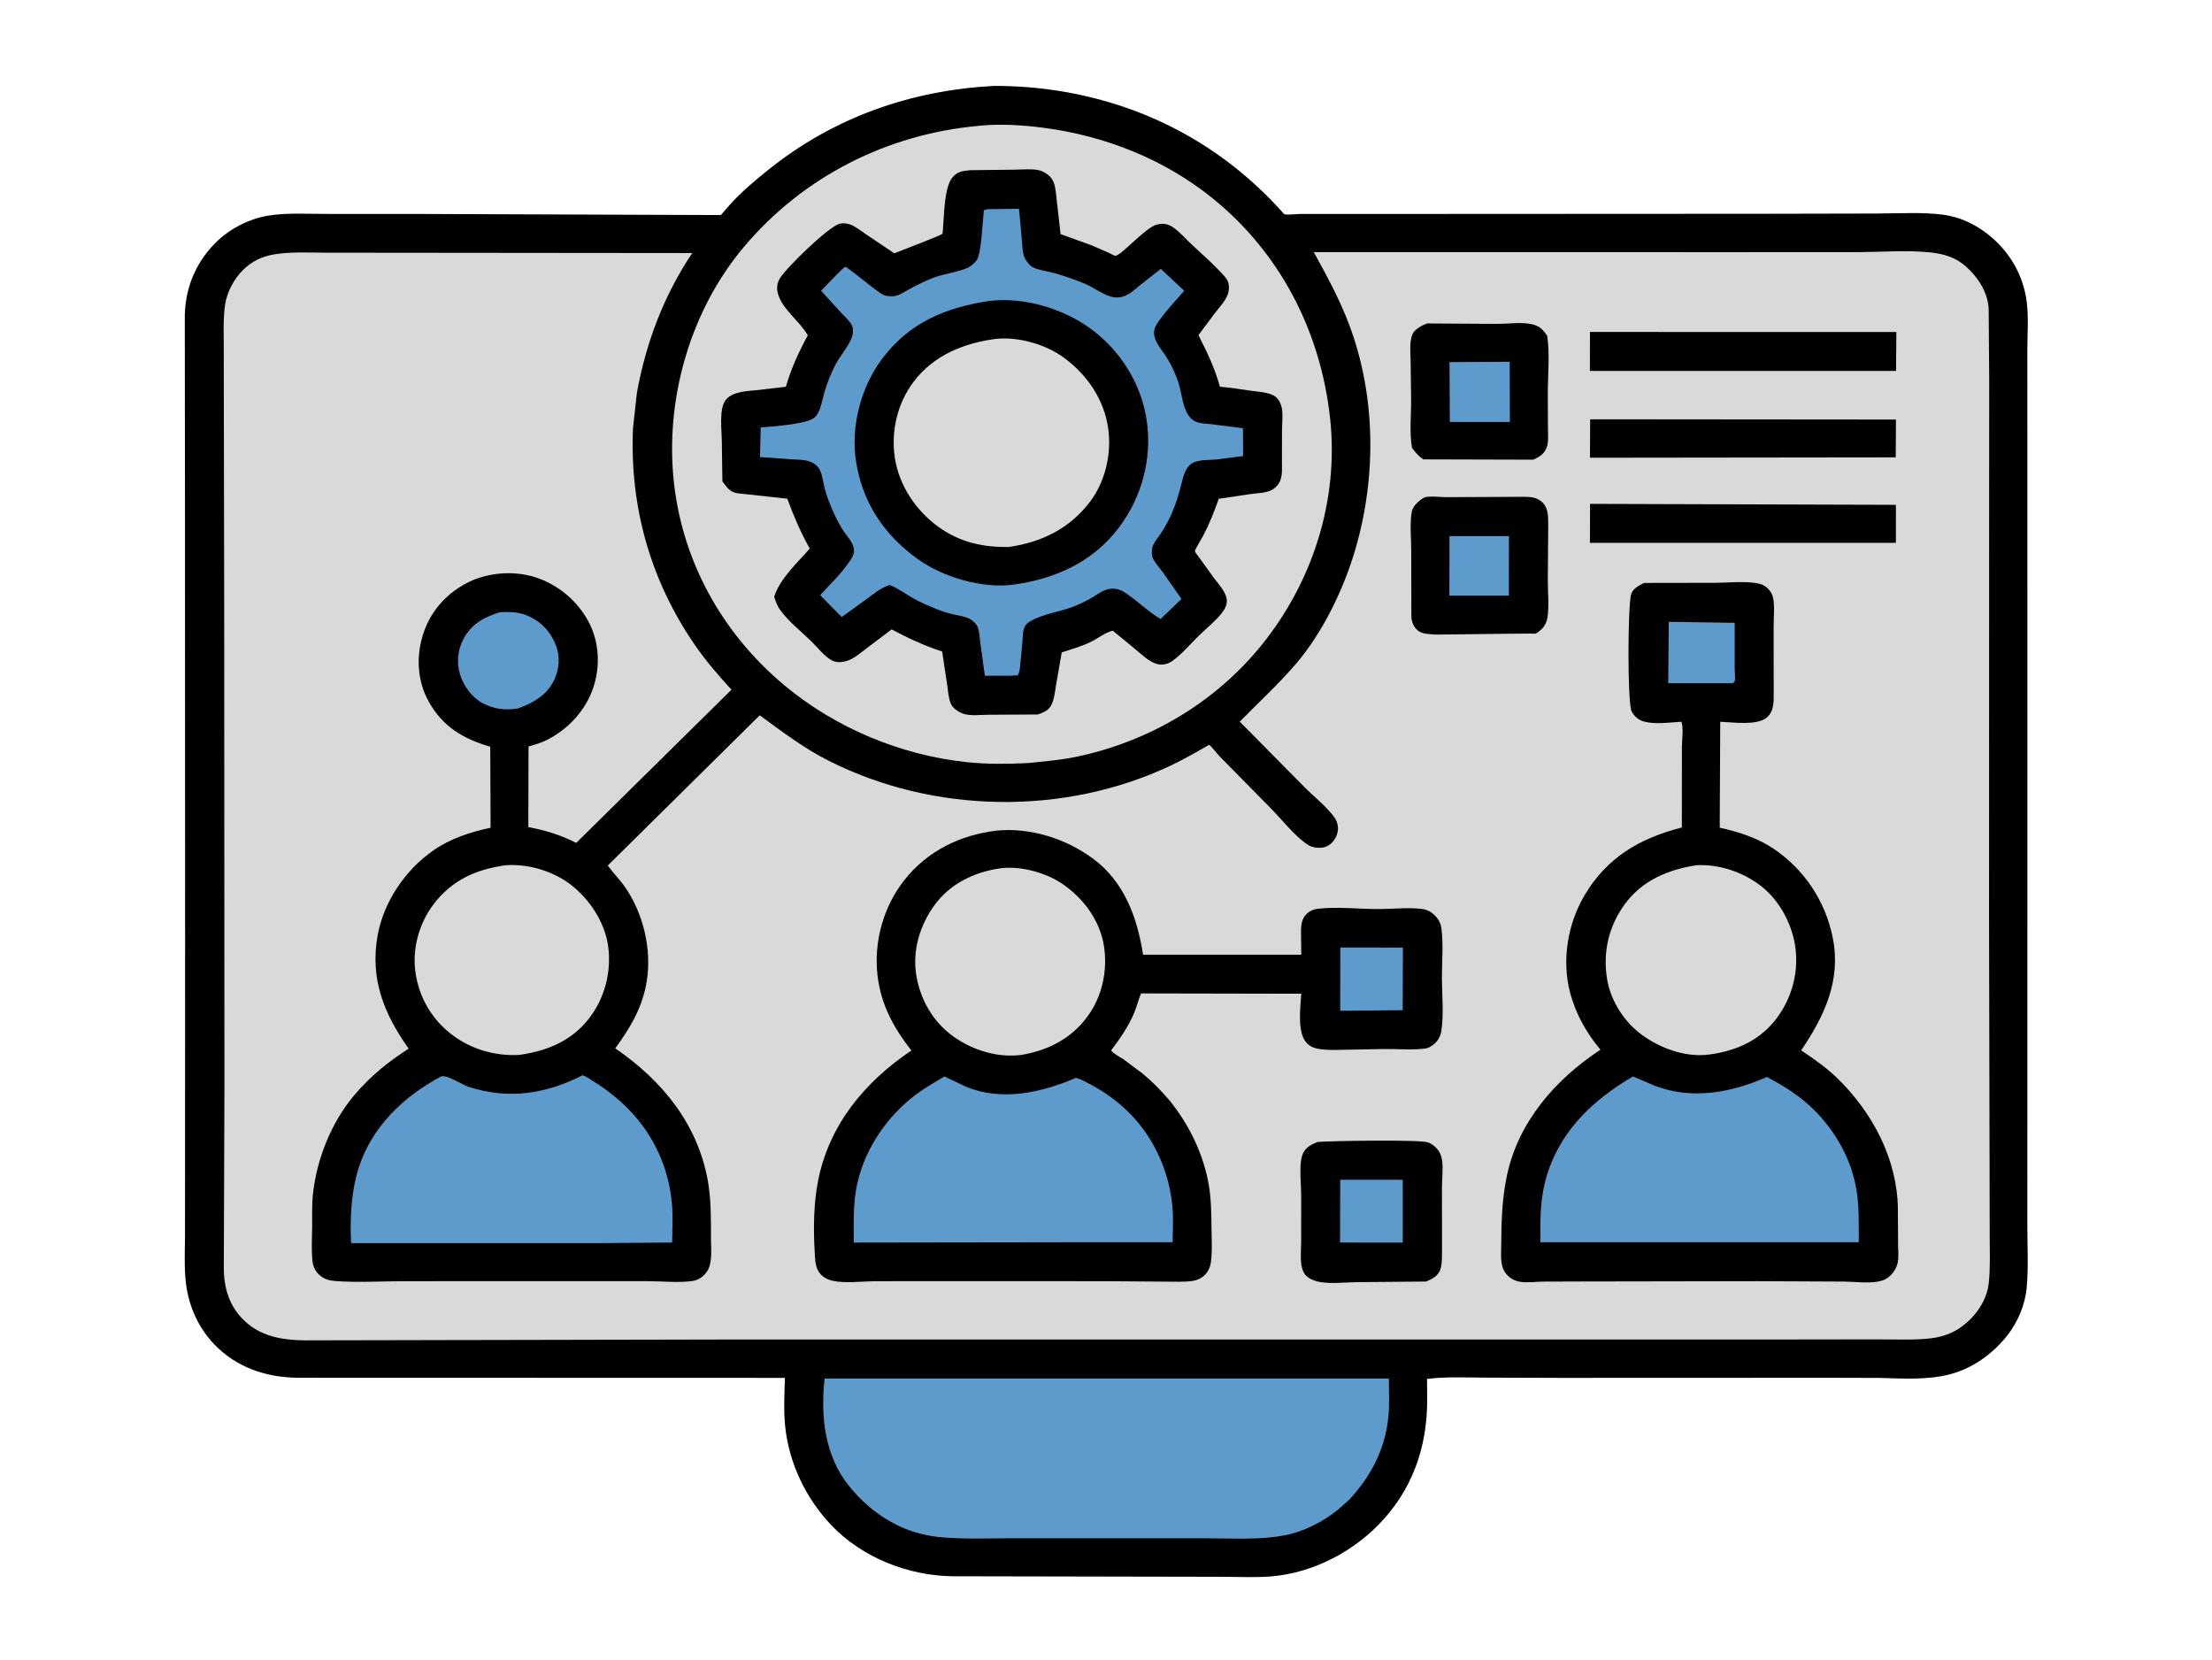 <?xml version="1.0" encoding="utf-8" ?>
<svg xmlns="http://www.w3.org/2000/svg" xmlns:xlink="http://www.w3.org/1999/xlink" width="858" height="644">
	<path transform="scale(0.629 0.629)" d="M612.87 52.971C668.654 52.87 722.348 70.625 765.452 106.395C771.698 111.578 777.745 117.147 783.449 122.921L789.836 129.685C790.241 130.125 791.572 131.876 792.021 132.07C793.474 132.7 799.967 131.924 801.938 131.923L847.687 131.937L1090.07 131.817L1157.95 131.666C1171.17 131.623 1185.28 130.693 1198.36 132.412C1208.21 133.707 1217.3 137.893 1225.16 143.908C1239.03 154.517 1247.92 169.581 1249.91 186.952C1250.97 196.177 1250.2 206.181 1250.2 215.509L1250.22 271.434L1250.24 457.101L1250.22 684.382L1250.2 756.276C1250.19 768.667 1250.94 781.668 1249.81 794C1248.85 804.457 1244.34 815.191 1237.89 823.409C1228.88 834.874 1216.15 844.046 1201.88 847.58C1187.97 851.024 1173.49 850.03 1159.33 849.667L1129.79 849.578L962.833 849.64L915.374 849.481C903.639 849.403 891.67 848.83 880.005 850.287L880.106 863.084C880.148 892.88 870.625 919.709 849.239 941.042C832.163 958.077 808.551 969.886 784.384 972.008C774.254 972.897 763.663 972.306 753.483 972.285L587.19 971.966C559.836 971.522 531.658 960.45 512.664 940.481C497.012 924.026 486.573 902.323 484.21 879.672C483.175 869.749 483.752 859.596 484.022 849.639L183.294 849.557C164.002 849.303 145.868 843.222 132.22 829.036C122.322 818.748 116.449 805.575 114.69 791.461C113.505 781.948 114.018 772.126 114.078 762.556L114.111 723.235L114.153 581.858L114.072 321.005L113.997 240.298L113.964 194.041C114.423 176.337 121.494 160.352 134.48 148.202C142.757 140.457 154.137 134.803 165.329 132.981C176.923 131.094 189.289 131.915 201.011 131.915L256.876 131.928L444.538 132.608L450.106 126.211C457.232 118.301 465.528 111.336 473.815 104.686C514.119 72.344 561.553 55.733 612.87 52.971Z"/>
	<path fill="#5D9BCC" transform="scale(0.629 0.629)" d="M308.409 377.453C314.212 377.227 320.148 377.356 325.556 379.742C333.936 383.439 339.813 389.809 342.991 398.365C345.486 405.082 344.825 412.862 341.777 419.257C337.283 428.688 328.755 433.509 319.286 436.89C311.481 438.054 304.641 437.316 297.646 433.613C291.151 430.175 285.955 423.078 283.768 416.157C281.417 408.717 282.163 400.896 285.8 394C290.704 384.703 298.715 380.424 308.409 377.453Z"/>
	<path fill="#DAD9D9" transform="scale(0.629 0.629)" d="M311.617 533.554C325.402 532.494 340.658 536.962 351.643 545.268C363.406 554.161 372.997 568.659 375.012 583.333C377.16 598.968 373.065 615.145 363.467 627.703C352.633 641.878 337.266 648.154 320.078 650.489C305.585 651.258 291.099 647.19 279.366 638.515C266.444 628.962 258.379 615.216 256.169 599.368C254.146 584.86 258.505 569.28 267.321 557.653C278.657 542.703 293.43 536.123 311.617 533.554Z"/>
	<path fill="#5D9BCC" transform="scale(0.629 0.629)" d="M272.196 663.667C276.395 662.928 284.632 668.774 289.151 670.23C313.583 678.105 336.568 674.608 359.19 663.051C361.415 663.613 363.816 665.445 365.797 666.67C373.569 671.479 380.965 677.252 387.393 683.764C403.194 699.772 412.534 720.315 414.401 742.706C415.043 750.397 414.558 758.449 414.505 766.178L371.49 766.536L216.518 766.525C215.802 751.424 216.491 735.231 221.01 720.724C229.068 694.85 248.827 676.1 272.196 663.667Z"/>
	<path fill="#5D9BCC" transform="scale(0.629 0.629)" d="M508.521 850.018L856.453 850.031C856.505 858.075 856.962 866.454 856.087 874.45C853.924 894.209 845.3 910.297 832.044 924.757L825.262 930.765C816.083 938.288 804.215 944.371 792.568 946.646C777.323 949.625 761.339 948.595 745.888 948.572L689.341 948.543L621.901 948.561C607.626 948.566 593.201 949.181 578.984 947.76C556.439 945.508 537.484 933.592 523.435 916.125C508.451 897.496 505.931 872.985 508.521 850.018Z"/>
	<path fill="#DAD9D9" transform="scale(0.629 0.629)" d="M603.542 77.603L603.716 77.549C616.506 76.263 630.087 77.066 642.8 78.696C680.839 83.576 717.372 97.841 747.386 121.967C789.546 155.857 814.444 204.547 820.237 257.994C825.676 308.175 809.648 358.515 778.125 397.598C749.231 433.423 707.987 457.616 662.996 466.801C653.468 468.746 643.671 469.506 634.012 470.53C621.386 471.101 609.134 471.317 596.521 470C555.591 465.724 515.298 448.967 483.676 422.553C444.603 389.916 419.651 344.335 415.181 293.449C410.807 243.66 426.282 190.953 458.531 152.512C495.081 108.946 547.146 82.633 603.542 77.603Z"/>
	<path transform="scale(0.629 0.629)" d="M598.156 104.957L626.154 104.615C630.651 104.569 635.777 104.024 640.177 104.866C642.476 105.306 644.608 106.417 646.413 107.895C647.871 109.088 649.016 110.572 649.715 112.333C651.096 115.815 651.283 120.425 651.72 124.126L654.024 144.375L673.049 151.22L684.09 156.056C684.921 156.43 686.938 157.634 687.751 157.707C691.082 158.008 706.663 139.895 713.579 138.415C717.37 137.605 720.3 137.994 723.533 140.267C727.764 143.24 731.315 147.449 735.101 150.963C741.173 156.601 747.366 162.05 753.042 168.099C755.093 170.285 757.308 172.425 757.73 175.531C758.741 182.957 753.179 187.762 749.111 193.156L739.051 206.661C744.416 217.215 749.139 227.007 752.291 238.479C758.802 238.96 765.288 240.087 771.753 240.981C776.12 241.585 781.569 241.833 785.481 243.913C787.893 245.197 789.39 247.773 790.133 250.333C791.391 254.672 790.578 260.859 790.575 265.431L790.533 285.049C790.51 289.532 791.035 294.382 788.445 298.333C787.287 300.101 785.488 301.607 783.556 302.454C779.926 304.045 775.396 304.085 771.478 304.604L751.567 307.555C748.904 315.226 745.714 323.17 741.957 330.37C741.226 331.77 736.749 339.028 736.876 339.824C737.021 340.739 739.08 343.175 739.675 344.031L748.83 356.742C751.579 360.325 755.753 364.777 756.456 369.333C756.959 372.596 755.387 375.587 753.427 378.062C749.384 383.167 743.871 387.501 739.194 392.072C733.943 397.204 728.932 403.314 722.961 407.555C721.075 408.895 719.33 409.574 717.021 409.77C710.672 410.311 704.799 404.159 700.247 400.428L686.169 388.868C681.072 390.211 676.747 393.912 671.99 396.141C666.507 398.711 660.486 400.416 654.731 402.297L651.183 422.667C650.512 426.641 650.129 431.512 648.138 435.083C646.419 438.164 643.136 439.523 639.967 440.562L609.445 440.735C605.1 440.754 599.213 441.431 595.019 440.401C593.032 439.913 590.896 438.723 589.254 437.487C588.014 436.554 587.002 435.363 586.368 433.938C584.866 430.561 584.636 425.883 584.101 422.207L580.999 401.739C569.837 398.093 560.192 393.581 549.834 388.11L533.794 400.232C530.4 402.799 526.905 405.869 522.872 407.329C519.898 408.406 515.992 408.812 513.084 407.267C508.33 404.742 504.055 399.098 500.211 395.337C493.892 389.154 486.544 383.524 481.281 376.383C479.369 373.789 478.396 371.029 477.402 367.99C480.989 356.746 491.635 347.116 499.369 338.297C493.749 328.343 489.435 318.226 485.487 307.509L454.828 304.16C450.066 303.545 448.23 300.432 445.482 296.836L445.125 272.141C445.093 265.364 443.171 251.699 447.759 246.343C452.234 241.119 461.378 241.186 467.673 240.473L484.626 238.485C487.91 227.157 492.512 217.13 498.142 206.804C493.157 197.921 482.366 190.834 479.683 180.895C478.808 177.651 479.216 174.524 480.94 171.635C484.859 165.069 511.44 139.17 518.07 137.871C520.013 137.491 522.332 137.749 524.193 138.409C527.646 139.633 531.09 142.497 534.138 144.543L551.486 156.185C554.927 154.826 580.489 145.071 581.058 144.233C581.498 143.585 581.535 139.986 581.631 138.948C582.346 131.277 582.373 115.779 587.143 109.667C590.212 105.733 593.55 105.425 598.156 104.957Z"/>
	<path fill="#5D9BCC" transform="scale(0.629 0.629)" d="M608.753 129L628.389 128.725L630.098 147.305C630.489 151.231 630.337 156.86 632.525 160.218C633.271 161.362 635.09 163.713 636.241 164.421C639.671 166.533 646.304 167.258 650.396 168.445C656.649 170.26 662.805 172.406 668.834 174.866C674.537 177.192 680.961 182.462 686.964 183.3C694.126 184.299 698.726 179.31 703.799 175.241L715.843 165.791L730.267 179.287C726.173 184.191 712.927 197.895 711.848 203.333C710.727 208.986 715.053 213.908 718.027 218.26C721.831 223.826 724.956 230.35 726.951 236.795C728.926 243.175 729.221 251.195 733.266 256.657C734.44 258.242 735.97 259.481 737.813 260.201C740.497 261.249 744.049 261.196 746.926 261.547L766.509 264.062L766.611 281.197L750.483 283.299C745.895 283.742 739.212 283.268 735.185 285.626C731.197 287.962 729.744 293.586 728.714 297.731C726.935 304.89 724.844 311.932 721.663 318.609C719.912 322.284 717.956 325.814 715.687 329.197C714.051 331.636 711.043 335 710.542 337.908C710.227 339.739 710.14 342.107 710.83 343.87C712.098 347.112 715.125 350.16 717.167 353L728.58 369.335L715.672 381.725C707.634 376.969 700.947 369.954 693.063 364.965C690.126 363.107 686.72 362.533 683.327 363.325C679.764 364.156 676.293 366.809 673.172 368.633C669.48 370.791 665.535 372.67 661.539 374.195C653.465 377.277 643.704 378.559 636.178 382.574C634.537 383.449 632.822 384.639 631.974 386.352C630.603 389.119 630.711 392.747 630.506 395.771L629.228 409C628.956 411.488 628.986 414.26 627.611 416.419L623.348 416.687L607.341 416.698L604.523 396.28C604.142 393.374 603.99 388.954 602.75 386.31C601.927 384.556 599.801 382.595 598.112 381.675C595.24 380.113 591.38 379.649 588.212 378.918C584.254 378.006 580.465 376.79 576.706 375.245C571.952 373.29 566.953 371.158 562.529 368.564C557.87 365.832 553.697 362.711 548.61 360.748C542.883 362.636 539.439 365.728 534.679 369.209L519.068 380.473L505.768 366.985C511.764 360.425 518.549 354.007 523.57 346.674C524.987 344.606 526.599 342.375 526.664 339.769C526.788 334.825 521.721 330.085 519.28 326.066C515.985 320.641 513.38 315.021 511.136 309.097C509.822 305.628 508.791 302.226 507.978 298.607C507.212 295.202 506.614 290.285 504.105 287.65C499.485 282.797 492.947 283.643 486.93 283.174L468.674 281.813L469.106 263.593C477.572 262.802 486.5 262.312 494.788 260.409C497.354 259.82 500.64 258.987 502.62 257.166C505.965 254.088 507.111 246.266 508.364 241.962C510.068 236.105 512.353 230.457 515.112 225.021C518.129 219.075 525.426 211.412 525.967 204.99C526.088 203.55 525.93 201.838 525.284 200.533C523.965 197.866 521.12 195.476 519.113 193.276L506.332 179.257C508.14 177.458 520.141 164.755 521.124 164.537C522.539 164.223 541.007 180.4 545.159 182.016C546.874 182.684 549.046 182.733 550.865 182.654C554.319 182.505 558.232 179.629 561.233 178.022C565.93 175.507 570.735 173.123 575.725 171.239C582.33 168.745 589.577 168.045 596.001 165.442C598.233 164.538 599.899 163.191 601.5 161.407L602.166 160.652C605.151 157.334 606.077 135.223 606.705 129.667L608.753 129Z"/>
	<path transform="scale(0.629 0.629)" d="M610.143 185.566C631.439 183.037 655.509 190.187 672.694 202.775C691.004 216.186 703.828 236.731 707.141 259.282C710.58 282.699 704.175 306.491 689.971 325.33C674.028 346.476 650.946 356.84 625.339 360.453C606.011 363.182 581.655 355.997 565.949 344.734C545.309 329.932 531.891 310.052 527.911 284.613C524.563 263.222 530.751 239.085 543.637 221.7C560.49 198.962 582.935 189.634 610.143 185.566Z"/>
	<path fill="#DAD9D9" transform="scale(0.629 0.629)" d="M614.425 208.924C628.446 207.6 645.062 212.404 656.299 220.717C670.556 231.262 680.998 246.562 683.419 264.38C685.527 279.897 681.638 296.905 672.132 309.426C659.573 325.967 642.313 334.385 622.083 337.276C606.079 337.568 591.68 334.282 578.584 324.797C564.747 314.775 554.341 299.233 551.807 282.189C549.368 265.788 553.387 248.559 563.491 235.273C575.965 218.869 594.579 211.474 614.425 208.924Z"/>
	<path fill="#DAD9D9" transform="scale(0.629 0.629)" d="M810.168 155.464L1071.31 155.488L1147.08 155.452C1161.35 155.362 1176.26 154.15 1190.46 155.657C1198.7 156.532 1205.97 158.673 1212.3 164.296C1219.76 170.922 1225.97 180.412 1226.36 190.667L1226.68 234.074L1226.63 320.605L1226.58 566.429L1226.9 715.795L1226.99 761.94C1227 771.574 1227.42 781.474 1226.43 791.062C1225.58 799.28 1221.34 806.952 1215.68 812.854C1208.57 820.249 1200.11 824.296 1189.91 825.342C1179.08 826.454 1167.64 825.844 1156.75 825.89L1094.46 825.971L898.345 825.985L453.423 825.97L194.266 826.484C178.289 826.755 162.322 825.819 150.27 813.976C141.328 805.189 138.048 794.191 138.016 782L138.405 669.06L138.252 374.21L138.039 250.673L137.983 213.51C137.979 205.204 137.599 196.627 138.724 188.386C139.83 180.286 144.206 172.037 150.002 166.335C155.44 160.984 161.897 157.979 169.385 156.792C179.977 155.114 191.254 155.815 201.965 155.824L250.837 155.867L426.867 156.038C409.25 182.501 398.505 210.907 392.775 242.052L390.357 263.881C388.208 312.375 401.133 358.174 428.785 398.112C435.464 407.759 443.163 416.638 451.077 425.28L355.338 519.762C345.684 514.83 336.428 512.006 325.811 509.998L325.912 460.299C329.768 459.188 333.627 458.104 337.225 456.295C350.477 449.634 361.283 437.924 365.954 423.733C370.201 410.831 369.528 396.129 363.278 384C356.36 370.575 343.927 360.184 329.5 355.773C315.931 351.624 299.698 353.106 287.181 359.867C274.154 366.902 264.758 378.064 260.551 392.273C256.617 405.555 257.485 420.082 264.23 432.346C272.92 448.146 285.616 455.541 302.326 460.463L302.531 510.417C290.069 513.028 277.655 517.088 267.121 524.465C249.713 536.657 236.491 556.211 232.811 577.191C228.146 603.793 236.827 625.224 252.01 646.63C239.437 654.675 228.375 663.636 218.683 675.06C204.205 692.125 195.135 715.012 192.895 737.167C192.268 743.367 192.59 749.681 192.499 755.905C192.395 762.992 192.006 770.186 192.643 777.258C192.986 781.069 194.637 784.359 197.618 786.734C200.337 788.899 203.414 789.684 206.832 789.932C220.973 790.957 235.897 790.015 250.106 790.017L338.894 790.009L399.377 790.009C408.245 790.017 417.8 791.078 426.562 789.969C430.62 789.456 433.575 787.383 435.93 784.118C439.498 779.171 438.453 769.875 438.437 764.039C438.403 752.079 438.609 739.708 436.466 727.907C430.09 692.797 408.153 666.142 379.402 646.434C388.868 633.49 396.332 620.93 398.863 604.752C401.933 585.127 396.722 563.34 385.464 547.033C382.245 542.369 378.121 538.335 374.787 533.714L468.512 441.07C482.141 451.066 495.715 461.355 510.854 469.018C575.718 501.848 656.32 503.168 722.157 471.958C729.671 468.397 736.918 464.279 744.113 460.12C744.191 460.075 745.606 459.249 745.613 459.251C746.382 459.477 751.127 465.388 752.044 466.333L784.41 499.179C791 505.975 797.741 514.651 805.377 520.176C807.609 521.791 809.746 522.597 812.479 522.748C815.802 522.931 818.587 522.251 821.06 519.894C823.54 517.531 825.132 514.124 825.087 510.667C825.06 508.512 824.364 506.097 823.116 504.333C818.234 497.428 810.644 491.585 804.642 485.577L764.509 444.99C775.975 433.292 788.428 421.873 799.061 409.463C815.938 389.766 828.85 362.848 836.01 338.021C848.888 293.369 848.416 243.761 831.943 200.063C826.079 184.508 818.156 169.998 810.168 155.464Z"/>
	<path transform="scale(0.629 0.629)" d="M980.609 258.538L1169.18 258.702L1169.05 282.022L980.475 282.249L980.609 258.538Z"/>
	<path transform="scale(0.629 0.629)" d="M980.539 310.699L1169.14 311.292L1169.15 334.716L980.456 334.731L980.539 310.699Z"/>
	<path transform="scale(0.629 0.629)" d="M980.484 204.7L1169.43 204.706L1169.23 228.714L980.434 228.731L980.484 204.7Z"/>
	<path transform="scale(0.629 0.629)" d="M879.899 199.447L923.576 199.708C930.096 199.706 937.79 198.539 944.11 199.812C949.28 200.853 951.362 202.995 954.161 207.195C955.776 218.626 954.45 231.598 954.479 243.216L954.57 264.333C954.581 267.979 955.084 272.579 953.763 276C952.198 280.054 949.262 281.713 945.556 283.447L877.663 283.262C874.736 281.194 872.843 279.056 870.738 276.167C869.095 266.784 870.271 255.493 870.192 245.906L869.891 222.667C869.81 217.597 869.043 211.041 870.936 206.26C872.252 202.937 876.842 200.772 879.899 199.447Z"/>
	<path fill="#5D9BCC" transform="scale(0.629 0.629)" d="M893.858 223.299L930.986 223.064L931.089 260.196L894.075 260.199L893.858 223.299Z"/>
	<path transform="scale(0.629 0.629)" d="M940.136 306.347C944.228 306.449 947.461 306.611 950.768 309.44C954.968 313.035 954.611 318.445 954.744 323.456L954.478 357.667C954.459 365.254 955.419 373.516 954.228 381.028C953.86 383.35 952.636 386.024 950.942 387.667C950.085 388.498 948.141 390.252 947.053 390.655C946.392 390.899 944.481 390.669 943.648 390.674L932.911 390.746L885.617 391.306C882.076 391.005 876.99 391.179 874.202 388.698C871.638 386.418 870.527 383.52 870.354 380.167L870.248 339.179C870.258 331.791 869.269 322.628 870.628 315.427C870.999 313.459 872.234 311.827 873.588 310.407C874.725 309.216 876.778 307.521 878.254 306.809C880.629 305.663 888.925 306.563 891.857 306.561L940.136 306.347Z"/>
	<path fill="#5D9BCC" transform="scale(0.629 0.629)" d="M893.868 330.595L930.517 330.578L930.471 367.276L893.788 367.286L893.868 330.595Z"/>
	<path transform="scale(0.629 0.629)" d="M812.481 704.168C820.915 703.486 875.774 702.585 880.739 704.45C883.88 705.631 886.841 708.476 888.179 711.547C888.958 713.333 889.329 715.317 889.474 717.251C889.852 722.29 889.201 727.552 889.209 732.624L889.252 769.271C889.168 773.381 889.563 779.526 887.993 783.34C886.418 787.167 882.943 788.742 879.393 790.226L836.383 790.613C828.923 790.688 818.345 792.071 811.315 789.878C808.146 788.889 805.215 787.289 803.75 784.156C801.391 779.111 802.36 771.746 802.378 766.245L802.401 737.121C802.367 731.159 801.671 725.051 801.985 719.12C802.122 716.537 802.433 713.629 803.501 711.263C805.29 707.305 808.719 705.725 812.481 704.168Z"/>
	<path fill="#5D9BCC" transform="scale(0.629 0.629)" d="M826.473 727.45L865.031 727.489L865.031 766.198L826.365 766.185L826.473 727.45Z"/>
	<path transform="scale(0.629 0.629)" d="M1013.88 359.449L1058.53 359.378C1066.51 359.254 1075.37 358.32 1083.26 359.577C1085.93 360.001 1088.22 360.992 1090.18 362.894C1091.88 364.551 1093 366.503 1093.45 368.832C1094.47 374.159 1093.73 380.976 1093.74 386.441L1093.78 426.958C1093.78 432.462 1094.14 438.286 1089.66 442.333C1083.79 447.619 1068.16 445.321 1060.82 445.04L1060.49 510.352C1071.97 512.932 1083.53 516.546 1093.39 523.132C1112.59 535.946 1125.75 555.738 1130.22 578.35C1135.42 604.669 1125.07 626.436 1110.73 647.7C1118.46 652.855 1126.26 658.308 1132.93 664.788C1154.64 685.853 1169.91 714.541 1170.37 745.245L1170.48 766.954C1170.5 770.877 1171.11 776.135 1169.92 779.9C1169.09 782.529 1167.74 784.514 1165.81 786.441C1163.33 788.931 1160.61 789.92 1157.18 790.412C1150.81 791.326 1143.24 790.294 1136.74 790.255L1083.9 790.011L975.438 790.196L951.479 790.272C946.927 790.35 941.741 791.098 937.258 790.365C933.395 789.733 930.078 787.533 927.918 784.281C924.978 779.853 925.751 772.889 925.765 767.751C925.806 753.55 926.276 739.281 929.172 725.333C936.113 691.891 959.078 665.63 986.94 647.27C978.427 637.118 971.767 625.312 968.323 612.476C962.97 592.529 966.634 569.881 977.074 552.165C990.917 528.674 1011.29 516.842 1037.13 510.26L1037.18 460.479C1037.18 456.467 1038.33 448.29 1036.81 445.029C1029.53 445.478 1020.78 446.829 1013.72 444.896C1010.32 443.965 1007.92 441.811 1006.22 438.767C1003.5 433.882 1003.74 372.74 1005.94 366.178C1007.1 362.724 1010.88 360.998 1013.88 359.449Z"/>
	<path fill="#5D9BCC" transform="scale(0.629 0.629)" d="M1029.08 383.437L1069.72 384.039L1069.73 412.725C1069.74 414.356 1070.24 418.768 1069.74 419.984C1069.53 420.489 1069.07 420.85 1068.74 421.283L1028.73 421.287L1029.08 383.437Z"/>
	<path fill="#DAD9D9" transform="scale(0.629 0.629)" d="M1046.07 533.522C1060.16 532.72 1075.26 537.876 1086.26 546.578C1097.88 555.772 1105.69 570.839 1107.31 585.469C1109.06 601.203 1104.41 616.888 1094.54 629.258C1084.02 642.446 1068.95 648.537 1052.57 650.413C1038.6 651.76 1023.85 646.346 1012.7 638.262C1001.55 630.182 993.126 617.041 990.975 603.372C988.376 586.854 992.096 571.011 1001.98 557.511C1012.7 542.862 1028.68 536.198 1046.07 533.522Z"/>
	<path fill="#5D9BCC" transform="scale(0.629 0.629)" d="M1007.03 663.764L1020.2 669.405C1043.33 678.388 1067.64 673.734 1089.57 664.101C1100.33 669.728 1110.02 675.807 1118.67 684.407C1132.09 697.751 1141.85 715.171 1144.87 733.986C1146.55 744.488 1146.22 755.373 1146.24 765.983L1099.4 765.974L949.963 765.995C949.738 753.325 949.713 740.326 952.986 728C960.801 698.573 981.553 678.635 1007.03 663.764Z"/>
	<path transform="scale(0.629 0.629)" d="M614.261 512.257L614.536 512.187C635.266 510.133 657.083 517.061 673.741 529.235C693.215 543.469 701.371 565.724 704.886 588.702L802.463 588.701L802.276 573.227C802.548 568.946 803.058 565.738 806.587 562.82C808.482 561.255 810.701 560.574 813.107 560.314C824.811 559.049 837.447 560.505 849.281 560.552C858.271 560.588 868.001 559.396 876.856 560.47C880.983 560.971 884.148 563.258 886.576 566.566C887.939 568.423 888.616 570.395 888.904 572.667C890.134 582.367 889.183 592.873 889.185 602.667C889.187 613.316 890.427 625.124 888.84 635.611C888.255 639.475 886.353 642.492 883.124 644.731C881.834 645.627 880.349 646.401 878.77 646.591C870.672 647.567 861.653 646.757 853.458 646.847L829.05 647.313C823.665 647.398 818.119 647.705 812.802 646.717C809.964 646.189 807.692 645.197 805.703 643.017C799.741 636.481 801.989 620.896 802.449 612.755L703.633 612.565C702.034 616.324 701.136 620.376 699.573 624.162C696.043 632.714 690.732 640.392 685.183 647.732C686.606 649.754 690.629 651.72 692.754 653.151L704.526 661.93C710.673 666.987 715.917 672.423 721.114 678.44L721.419 678.815C733.511 693.82 742.382 712.134 745.516 731.242C746.911 739.75 747.002 748.653 747.099 757.263C747.174 763.912 747.592 771.01 746.828 777.604C746.363 781.611 744.823 785.004 741.454 787.45C737.345 790.433 732.338 790.171 727.5 790.355L682.134 790.022L582.209 789.98L539.308 790.026C531.379 790.118 521.649 791.397 513.908 789.856C510.155 789.109 507.045 787.425 504.901 784.193C502.565 780.671 502.626 775.724 502.384 771.667C501.562 757.88 501.748 742.323 504.365 728.695C511.073 693.771 533.129 667.198 562.013 647.771C551.038 633.672 543.276 619.616 541.151 601.542C538.702 580.709 544.803 558.952 557.807 542.527C571.783 524.873 592.144 514.813 614.261 512.257Z"/>
	<path fill="#5D9BCC" transform="scale(0.629 0.629)" d="M826.542 584.243L865.134 584.293L865.002 622.917L826.449 623.283L826.542 584.243Z"/>
	<path fill="#DAD9D9" transform="scale(0.629 0.629)" d="M616.235 535.524C628.911 533.567 645.133 538.088 655.507 545.271C668.149 554.026 678.038 567.306 680.659 582.688C683.22 597.715 679.875 613.968 670.927 626.374C660.928 640.236 646.575 647.678 629.963 650.463C615.23 652.423 599.599 647.563 587.709 638.983C575.244 629.987 567.35 616.129 564.992 600.994C562.622 585.788 567.34 570.403 576.3 558.102C585.831 545.018 600.483 537.877 616.235 535.524Z"/>
	<path fill="#5D9BCC" transform="scale(0.629 0.629)" d="M582.404 663.779L595.567 670.05C617.95 679.305 642.128 673.73 663.461 664.667C666.289 665.215 669.401 667.079 671.95 668.406C680.994 673.114 689.847 679.512 696.983 686.817C711.796 701.981 720.942 722.483 722.953 743.544C723.654 750.89 723.212 758.603 723.145 765.988L678.168 765.973L526.536 766.193C526.455 753.781 525.98 741.24 528.823 729.062C533.844 707.559 547.267 688.152 564.84 674.9C570.291 670.789 576.58 667.358 582.404 663.779Z"/>
</svg>
